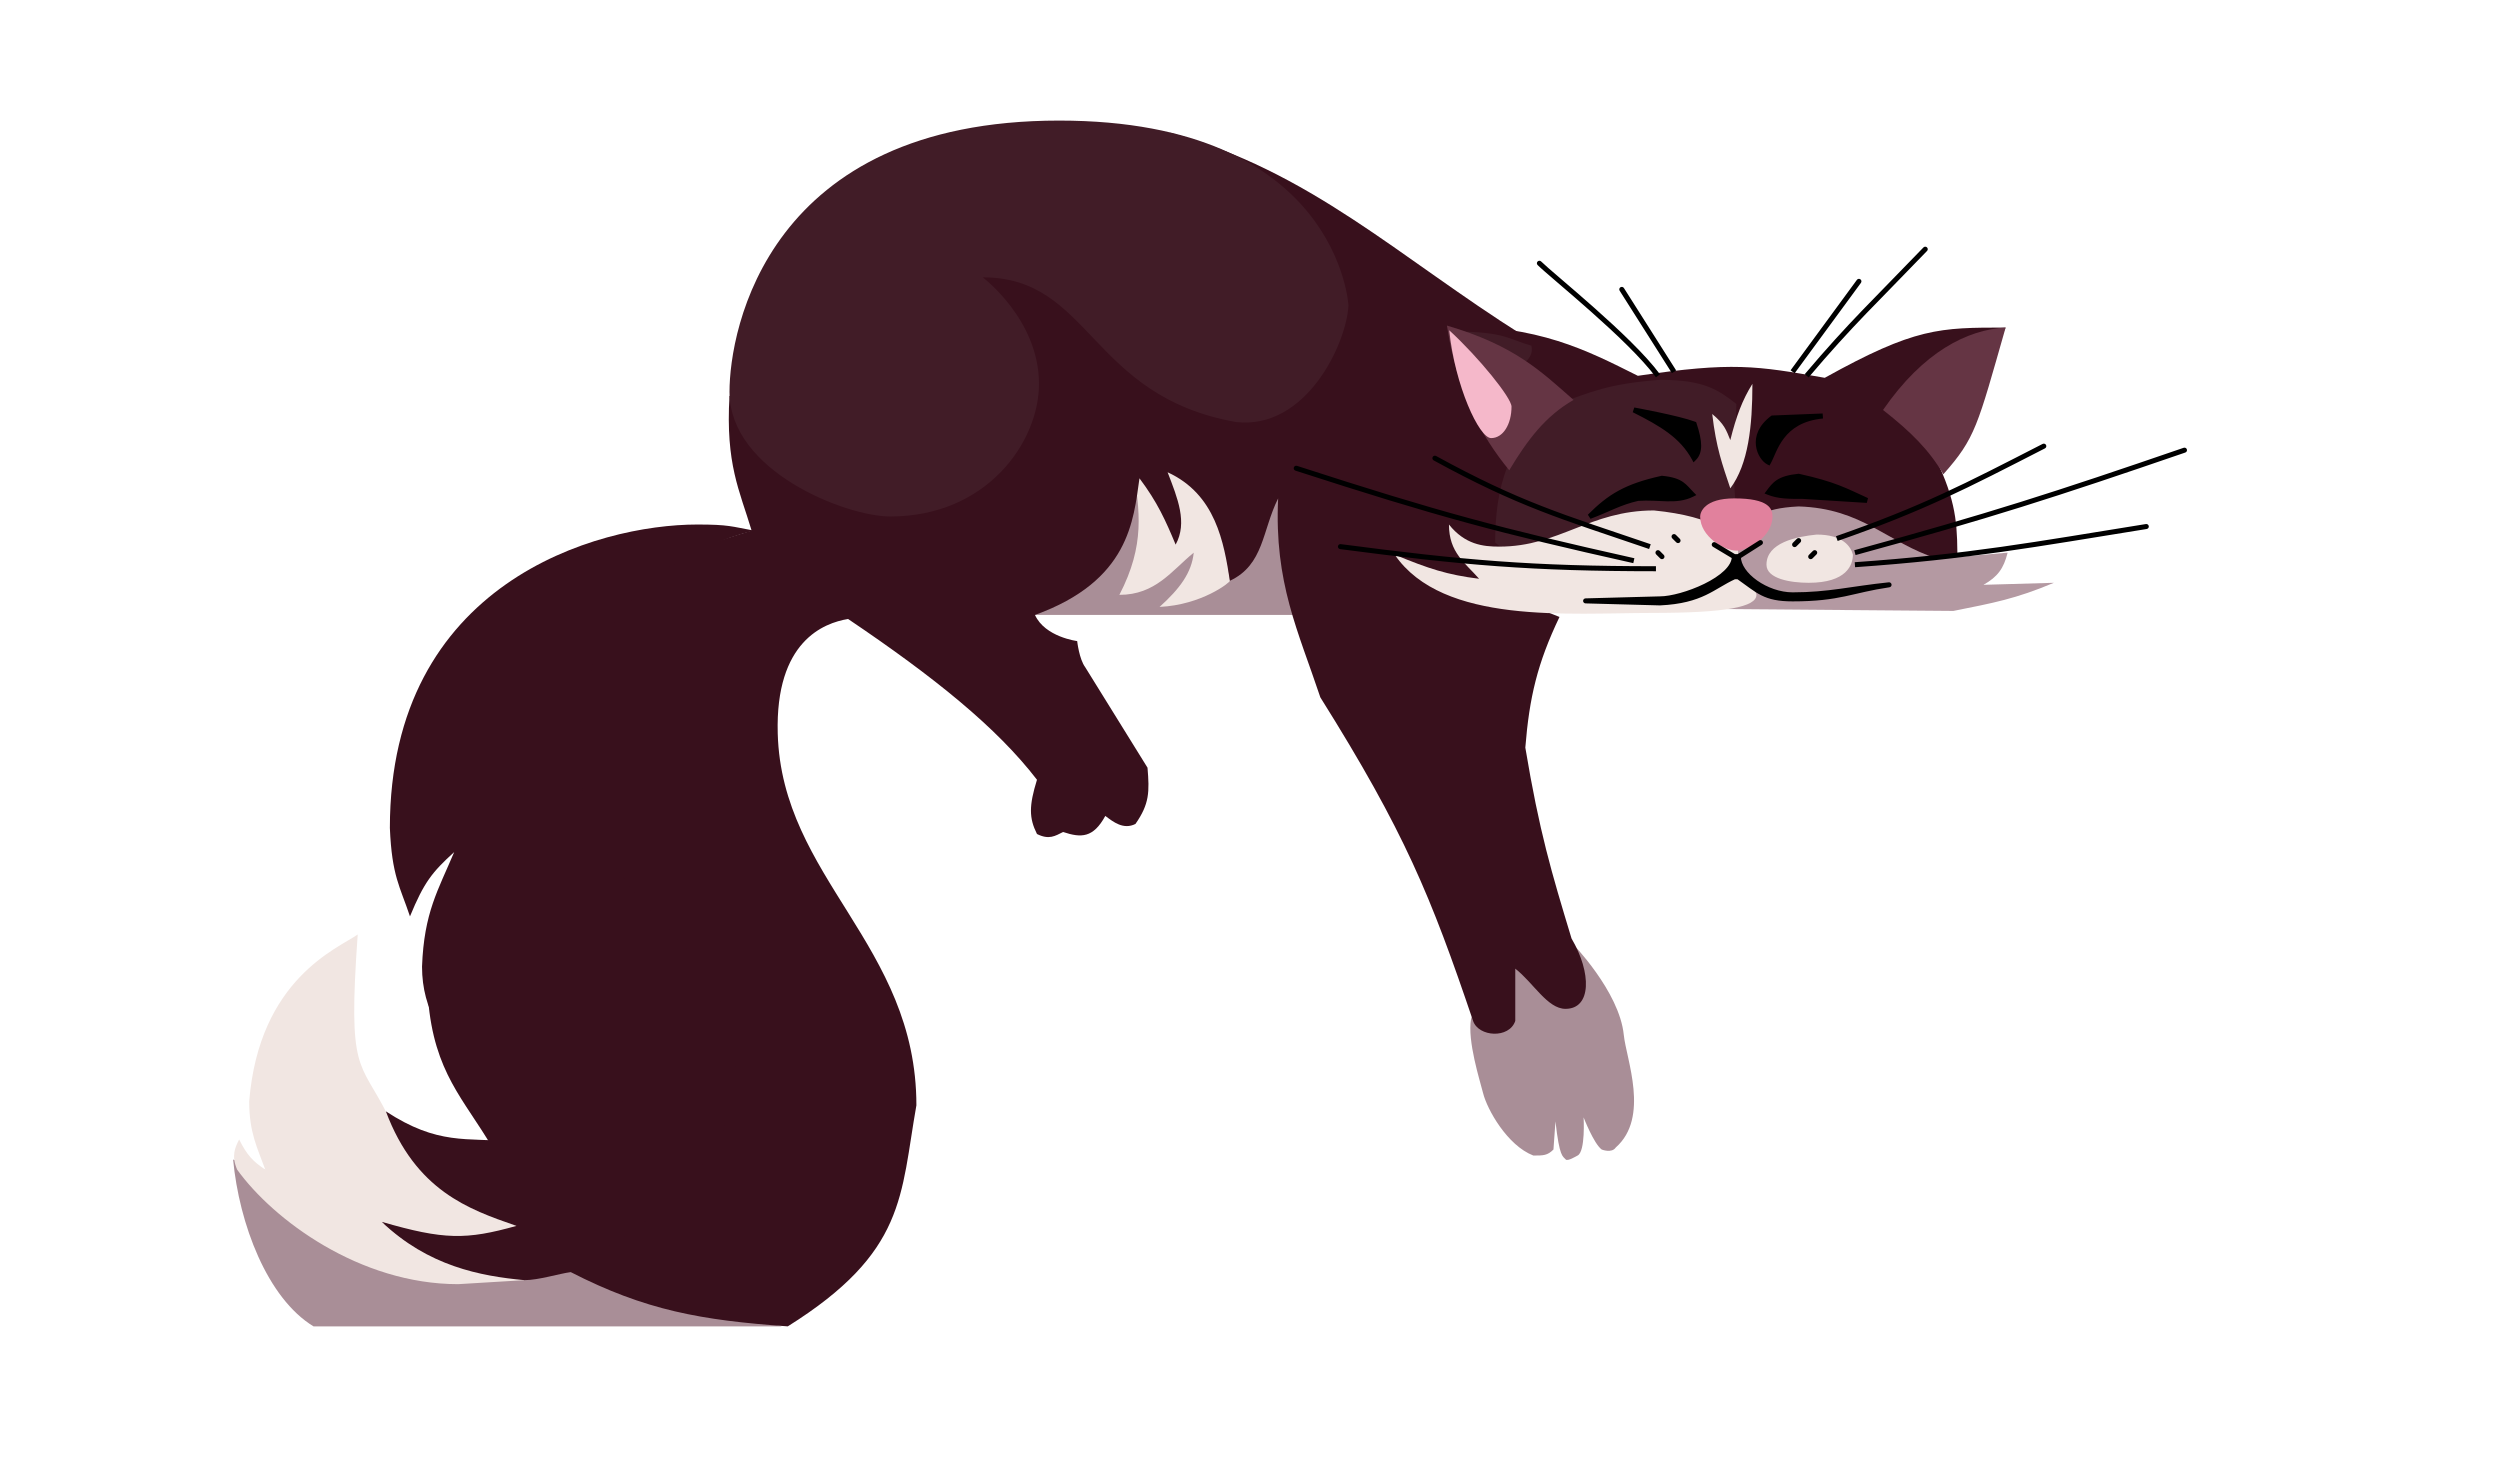 <svg width="622" height="365" viewBox="0 0 622 365" fill="none" xmlns="http://www.w3.org/2000/svg">
<path d="M369 272C368.225 268.898 365.024 258.967 366 253.5L372 237L391 234.5C391 234.5 402.911 246.613 404 257.5C404.6 263.5 410.5 278 402 285.5C401 287 398.5 286 398.5 286C396.5 284.5 394 278 394 278C394 278 394.5 286.5 392.5 287.5C392.124 287.688 390 289 389.55 288.473C388.825 287.622 388 288 387 279L386.5 286C385 287.5 384 287.5 381.5 287.5C375 285 370 276 369 272Z" fill="#A98E97"/>
<path d="M142.5 316L58 288.5C59.5 304.5 66.5 323 78 330H194.5L142.5 316Z" fill="#A98E97"/>
<path d="M324 153H257L279 115.5L321.5 122L324 153Z" fill="#A98E97"/>
<path d="M278.5 148C285 135.5 283.5 127 282 117L290 116.5C296 116 302.5 115.5 306 144.5C306.048 144.897 299 150.5 288.5 151C293.5 146.5 296.5 142.5 297 137.5C291.5 142 287.5 148 278.5 148Z" fill="#F1E6E2"/>
<path d="M142 316.5C139.071 316.891 134 318.5 130.5 318.5L177 264.5L133.5 192.5L155 142L187 132C184 122 180.5 115.5 181.5 98.5L253.5 107.5L242.5 67.5H255L318 103L335 75.5L291 33C326 42.5 348 64 379 83.5L390.5 128.5L379 140L382.5 147L375.5 148.5L388 153.5C382.5 165 380.5 173.5 379.5 186C383 207 386 217 391 233.5C396 242 396 251 389.5 251C385 251 381.5 244.5 377 241V254C375.5 258.5 367.855 258 366.5 254C356 223 349.5 207 328.5 173.5C323 157 317 145 318 124C314 132 314.5 140.5 306 144.5C304.5 135 302.5 123 290.5 117.5C293 124 295.5 130 292.5 135.5C290 129.5 288 125 283.5 119C282 129.5 281 144.5 257.5 153C260 158.5 268 159.5 268 159.5C268 159.5 268.5 164 270 166L285.5 191C286 197 286 200 282.5 205C279.5 206.5 277 204.5 275 203C272 208.5 269 208.5 264.5 207C262.5 208 261 209 258 207.5C256 203.5 256 200.5 258 194C248 181 232.5 168.5 211 154C205 155 192.861 159.5 193.5 182.5C194.5 218.5 228 235 228 275C224 297.5 225.5 311.5 196 330C174.5 328.5 160.5 326 142 316.5Z" fill="#38101C"/>
<path d="M122.5 285.5C115.5 273.5 108 267 106.5 248.5L156 254.5L164.5 276.5L122.5 285.5Z" fill="#38101C"/>
<path d="M487 140.5C467.5 138.5 428.2 134.5 427 134.5L433.5 126L383 103.5L360 81C383 81 394.5 87 407.5 93.5C431 90 437 91 454 94C476.5 81.5 482.5 81.5 499 81.5L498 83.5L482.5 116C487 126 487 131.5 487 140.5Z" fill="#38101C"/>
<path d="M387.5 100.5C396 97.5 400 95.5 413 94.5C424 94.5 427.5 97 432 100.5C431.833 106.833 431.5 120.6 431.5 121C431.5 121.4 432.333 132.667 433 138L381.5 142.5L372 135C372 121.5 375 109.5 387.5 100.5Z" fill="#411C27"/>
<path d="M376.5 91.706L362 82.5C374.5 82.5 375.5 84.5 381 86C381.5 88 380.5 90.206 376.5 91.706Z" fill="#411C27"/>
<path d="M433 141.5C434 146.5 443.5 150.5 425.5 151.5L486 152C496 150 501.5 149 511 145L493.5 145.5C497 143.5 498.5 141.5 499.5 137.5L482 139C469.5 135 463.5 126.5 447.5 126C437.5 126.5 437.748 129.047 431.5 131L433 141.5Z" fill="#B499A2"/>
<path d="M373 136C369 136 364.5 135.5 360.5 130.5C360.5 137.5 364.5 140 368 144C360 143 355.5 141.5 347 138C359 155.5 390.5 152.5 411 152.5C429.5 152.5 437 151 437 148C437 146.5 434.172 145.672 433 144.5L432.5 138C432.5 133 426.5 128.5 411.5 127C395.5 127 388 136 373 136Z" fill="#F1E6E2"/>
<path d="M452 133C447 133.5 439.5 135 439.5 140.5C439.5 144 445.5 145 450 145C459.5 145 461 140.5 461 138C460.5 136 458.5 133 452 133Z" fill="#F1E6E2"/>
<path d="M430.5 121.5C428.5 115.5 427 111.5 426 103C429 105.5 429.5 107 430.5 109.5C432 103.5 433.5 99.5 436 95.5C436 106 435 115.5 430.5 121.5Z" fill="#F1E6E2"/>
<path d="M423 128.5C423 127.5 424 124 431.5 124C440 124 441 126.5 441 128.5C441 133.5 435 137 432 137C429 137 423 133.5 423 128.5Z" fill="#E1819D"/>
<path d="M391.5 99.5C383.5 92.5 377 86 360 81C362.5 97.5 368.5 108.5 375.5 117C380 109.5 384.5 103.5 391.5 99.5Z" fill="#653544"/>
<path d="M483.5 118C480 112 475.5 107.5 468.5 102C478.5 87.5 489.5 82 499 81.5C492 106 491.5 109 483.5 118Z" fill="#653544"/>
<path d="M376.066 101.169C376.066 99 368 89 360.566 82.169C362 96 368 109 371 109C374 109 376.066 105.5 376.066 101.169Z" fill="#F5B8CA"/>
<path d="M89 232.5C86.5 267.5 89.5 263.5 96.5 277.5C108.5 300 119 301.5 130.5 305.5C128.5 307 123.5 308 115 308C106.5 308 103.5 307 95.5 304.5C107.5 315 117 315.5 130.5 318.5L114 319.5C89.5 319.5 68 303.5 59 291C57.5 287.5 58.5 285.5 59.5 283.5L59.5 283.5C61.5 287.5 63 289 66 291C64 285.5 62 281.778 62 274C64.5 243.5 84 236 89 232.5Z" fill="#F1E6E2"/>
<path d="M128.12 304.868C116.704 300.899 103.418 296.28 96 276.5C109 285 116 283 127.5 284C143 281.5 150.5 276.5 161.5 270C153 271 147.5 272 138 271.5C127 271.5 105 262.5 105 240.5C105.5 227 109 221.5 113 212C107.5 217 105.5 219.5 102 228C99.5 220.5 97.5 218 97 206C97 145 148.5 130.5 173.5 130.5C181.375 130.5 182 131 187.5 132C155.5 140.5 144 162 144 187.5C145.5 228 183 230.5 183 267C183 292.5 153.5 312.5 130.5 318.5C119.5 317.5 106.5 315 95 304C110.5 308.5 116 308.5 128.5 305L128.12 304.868Z" fill="#38101C"/>
<path d="M221.5 128.5C210.5 128.5 181.5 117.263 181.5 97.5C181.5 82 191 30 263.5 30C333 30 335.5 76 335.5 76C335 85.5 325 107 307.5 105C271 98.5 271.5 69 244.5 69C244.5 69 258.5 79.5 258.5 95.5C258.5 110 245.5 128.5 221.5 128.5Z" fill="#411C27"/>
<path d="M446 148C439.5 148 432.5 143 432.5 138.5H431.5C431.5 144 418.5 149 413 149L394.5 149.5L413 150C423.5 149.5 426 146 431.5 143.5H432H432.5C437.5 147 439 149 446 149C457.761 149 460.627 146.867 470 145.5C460.627 146.476 455 148 446 148Z" fill="black"/>
<path d="M421 123C419 121 418.5 119.5 413.5 119C404.5 121 400.5 123.5 395.5 128.5C400.186 126.743 403 125 407.5 124C412.772 123.609 417 125 421 123Z" fill="black"/>
<path d="M464.5 124.5C459 122 456.5 120.5 447.5 118.5C442.5 119 441.5 120.5 440 122.5C442.5 123.5 445 123.5 448.5 123.5L464.5 124.5Z" fill="black"/>
<path d="M421.5 105.5C417.5 104 406.5 102 406.5 102C413.5 105.5 418.5 108.5 421.5 114C423 112.5 423 110 421.5 105.5Z" fill="black"/>
<path d="M441 104C435 108.5 438 114 440 115C441.562 112.266 443 104.5 453.5 103.5L441 104Z" fill="black"/>
<path d="M322.693 115.905C322.364 115.799 322.012 115.979 321.905 116.307C321.799 116.636 321.979 116.988 322.307 117.095L322.693 115.905ZM357.3 113.452C356.997 113.286 356.618 113.397 356.452 113.7C356.286 114.003 356.397 114.382 356.7 114.548L357.3 113.452ZM333.581 135.38C333.239 135.335 332.925 135.576 332.88 135.919C332.835 136.261 333.076 136.575 333.419 136.62L333.581 135.38ZM508.785 111.556C509.092 111.399 509.214 111.022 509.056 110.715C508.899 110.408 508.522 110.286 508.215 110.444L508.785 111.556ZM543.703 112.591C544.03 112.479 544.203 112.123 544.091 111.797C543.979 111.47 543.623 111.297 543.297 111.409L543.703 112.591ZM534.099 131.617C534.44 131.562 534.672 131.242 534.617 130.901C534.562 130.56 534.242 130.328 533.901 130.383L534.099 131.617ZM438.336 135.527C438.627 135.342 438.713 134.956 438.527 134.664C438.342 134.373 437.956 134.287 437.664 134.473L438.336 135.527ZM470 145.5L470.09 146.118C470.427 146.069 470.662 145.76 470.62 145.423C470.578 145.085 470.274 144.843 469.935 144.878L470 145.5ZM432.5 143.5L432.858 142.988L432.697 142.875H432.5V143.5ZM431.5 143.5V142.875H431.365L431.241 142.931L431.5 143.5ZM413 150L412.983 150.625L413.006 150.625L413.03 150.624L413 150ZM394.5 149.5L394.483 148.875C394.145 148.884 393.875 149.161 393.875 149.5C393.875 149.839 394.145 150.116 394.483 150.125L394.5 149.5ZM413 149V148.375H412.992L412.983 148.375L413 149ZM426.822 134.964C426.526 134.786 426.142 134.882 425.964 135.178C425.786 135.474 425.882 135.858 426.178 136.036L426.822 134.964ZM446.058 135.058C445.814 135.302 445.814 135.698 446.058 135.942C446.302 136.186 446.698 136.186 446.942 135.942L446.058 135.058ZM447.942 134.942C448.186 134.698 448.186 134.302 447.942 134.058C447.698 133.814 447.302 133.814 447.058 134.058L447.942 134.942ZM450.058 138.058C449.814 138.302 449.814 138.698 450.058 138.942C450.302 139.186 450.698 139.186 450.942 138.942L450.058 138.058ZM451.942 137.942C452.186 137.698 452.186 137.302 451.942 137.058C451.698 136.814 451.302 136.814 451.058 137.058L451.942 137.942ZM416.942 133.058C416.698 132.814 416.302 132.814 416.058 133.058C415.814 133.302 415.814 133.698 416.058 133.942L416.942 133.058ZM417.058 134.942C417.302 135.186 417.698 135.186 417.942 134.942C418.186 134.698 418.186 134.302 417.942 134.058L417.058 134.942ZM413.058 138.942C413.302 139.186 413.698 139.186 413.942 138.942C414.186 138.698 414.186 138.302 413.942 138.058L413.058 138.942ZM412.942 137.058C412.698 136.814 412.302 136.814 412.058 137.058C411.814 137.302 411.814 137.698 412.058 137.942L412.942 137.058ZM413.5 119L413.562 118.378L413.462 118.368L413.364 118.39L413.5 119ZM421 123L421.28 123.559L422.055 123.171L421.442 122.558L421 123ZM407.5 124L407.454 123.377L407.409 123.38L407.364 123.39L407.5 124ZM395.5 128.5L395.058 128.058L395.719 129.085L395.5 128.5ZM447.5 118.5L447.636 117.89L447.538 117.868L447.438 117.878L447.5 118.5ZM464.5 124.5L464.461 125.124L464.759 123.931L464.5 124.5ZM448.5 123.5L448.539 122.876L448.52 122.875H448.5V123.5ZM440 122.5L439.5 122.125L439.011 122.777L439.768 123.08L440 122.5ZM406.5 102L406.612 101.385L406.22 102.559L406.5 102ZM421.5 105.5L422.093 105.302L421.999 105.019L421.719 104.915L421.5 105.5ZM421.5 114L420.951 114.299L421.351 115.033L421.942 114.442L421.5 114ZM440 115L439.72 115.559L440.249 115.823L440.543 115.31L440 115ZM441 104L440.975 103.375L440.781 103.383L440.625 103.5L441 104ZM453.5 103.5L453.559 104.122L453.475 102.875L453.5 103.5ZM383.442 65.058C383.198 64.814 382.802 64.814 382.558 65.058C382.314 65.302 382.314 65.698 382.558 65.942L383.442 65.058ZM479.451 62.433C479.69 62.184 479.682 61.788 479.433 61.549C479.184 61.31 478.788 61.318 478.549 61.567L479.451 62.433ZM463.004 70.37C463.208 70.091 463.148 69.7 462.87 69.496C462.591 69.292 462.2 69.352 461.996 69.63L463.004 70.37ZM404.028 71.665C403.843 71.374 403.457 71.287 403.165 71.472C402.874 71.657 402.787 72.043 402.972 72.335L404.028 71.665ZM322.307 117.095C357.826 128.601 372.845 132.606 406.363 140.11L406.637 138.89C373.155 131.394 358.174 127.399 322.693 115.905L322.307 117.095ZM356.7 114.548C377.755 126.078 388.306 129.094 410.298 136.592L410.702 135.408C388.694 127.906 378.245 124.922 357.3 113.452L356.7 114.548ZM333.419 136.62C363.939 140.622 380.967 142.125 412 142.125V140.875C381.033 140.875 364.061 139.378 333.581 135.38L333.419 136.62ZM508.215 110.444C488.717 120.443 478.25 125.925 456.794 133.41L457.206 134.59C478.75 127.075 489.283 121.557 508.785 111.556L508.215 110.444ZM543.297 111.409C511.306 122.406 494.319 127.902 461.336 136.897L461.664 138.103C494.681 129.098 511.694 123.594 543.703 112.591L543.297 111.409ZM533.901 130.383C505.892 134.884 489.922 137.879 461.456 139.877L461.544 141.123C490.078 139.121 506.108 136.116 534.099 131.617L533.901 130.383ZM437.664 134.473L432.164 137.973L432.836 139.027L438.336 135.527L437.664 134.473ZM431.875 138.5C431.875 141.056 433.831 143.594 436.452 145.448C439.103 147.323 442.601 148.625 446 148.625V147.375C442.899 147.375 439.647 146.177 437.173 144.427C434.669 142.656 433.125 140.444 433.125 138.5H431.875ZM446 148.625C455.035 148.625 460.795 147.087 470.065 146.122L469.935 144.878C460.46 145.865 454.965 147.375 446 147.375V148.625ZM469.91 144.882C465.2 145.568 462.08 146.456 458.767 147.151C455.448 147.847 451.835 148.375 446 148.375V149.625C451.926 149.625 455.626 149.087 459.024 148.374C462.428 147.661 465.428 146.798 470.09 146.118L469.91 144.882ZM446 148.375C442.567 148.375 440.544 147.886 438.78 147.003C436.959 146.093 435.421 144.782 432.858 142.988L432.142 144.012C434.579 145.718 436.291 147.157 438.22 148.122C440.206 149.114 442.433 149.625 446 149.625V148.375ZM432.5 142.875H432V144.125H432.5V142.875ZM432 142.875H431.5V144.125H432V142.875ZM431.241 142.931C425.568 145.51 423.311 148.883 412.97 149.376L413.03 150.624C423.689 150.117 426.432 146.49 431.759 144.069L431.241 142.931ZM413.017 149.375L394.517 148.875L394.483 150.125L412.983 150.625L413.017 149.375ZM394.517 150.125L413.017 149.625L412.983 148.375L394.483 148.875L394.517 150.125ZM413 149.625C415.879 149.625 420.601 148.335 424.588 146.373C426.589 145.389 428.447 144.215 429.814 142.914C431.169 141.623 432.125 140.126 432.125 138.5H430.875C430.875 139.624 430.206 140.815 428.952 142.008C427.709 143.191 425.973 144.299 424.037 145.252C420.149 147.165 415.621 148.375 413 148.375V149.625ZM431.822 137.964L426.822 134.964L426.178 136.036L431.178 139.036L431.822 137.964ZM431.5 139.125H432.5V137.875H431.5V139.125ZM446.942 135.942L447.942 134.942L447.058 134.058L446.058 135.058L446.942 135.942ZM450.942 138.942L451.942 137.942L451.058 137.058L450.058 138.058L450.942 138.942ZM416.058 133.942L417.058 134.942L417.942 134.058L416.942 133.058L416.058 133.942ZM413.942 138.058L412.942 137.058L412.058 137.942L413.058 138.942L413.942 138.058ZM413.438 119.622C415.88 119.866 417.14 120.347 418.021 120.953C418.468 121.26 418.839 121.614 419.233 122.031C419.613 122.432 420.054 122.937 420.558 123.442L421.442 122.558C420.946 122.063 420.575 121.63 420.142 121.172C419.723 120.729 419.282 120.303 418.729 119.922C417.61 119.153 416.12 118.634 413.562 118.378L413.438 119.622ZM420.72 122.441C418.858 123.372 416.925 123.527 414.741 123.479C412.591 123.431 410.128 123.179 407.454 123.377L407.546 124.623C410.144 124.431 412.431 124.678 414.713 124.728C416.961 124.778 419.142 124.628 421.28 123.559L420.72 122.441ZM407.364 123.39C405.063 123.901 403.196 124.603 401.327 125.39C399.449 126.181 397.609 127.042 395.281 127.915L395.719 129.085C398.077 128.201 399.987 127.311 401.813 126.542C403.647 125.769 405.437 125.099 407.636 124.61L407.364 123.39ZM395.942 128.942C398.419 126.465 400.621 124.635 403.299 123.174C405.98 121.711 409.169 120.603 413.636 119.61L413.364 118.39C408.831 119.397 405.52 120.539 402.701 122.076C399.879 123.615 397.581 125.535 395.058 128.058L395.942 128.942ZM447.364 119.11C456.293 121.094 458.74 122.568 464.241 125.069L464.759 123.931C459.26 121.432 456.707 119.906 447.636 117.89L447.364 119.11ZM464.539 123.876L448.539 122.876L448.461 124.124L464.461 125.124L464.539 123.876ZM448.5 122.875C444.973 122.875 442.6 122.867 440.232 121.92L439.768 123.08C442.4 124.133 445.027 124.125 448.5 124.125V122.875ZM440.5 122.875C441.265 121.855 441.825 121.078 442.777 120.462C443.724 119.85 445.114 119.367 447.562 119.122L447.438 117.878C444.886 118.133 443.276 118.65 442.098 119.413C440.925 120.172 440.235 121.145 439.5 122.125L440.5 122.875ZM406.5 102C406.388 102.615 406.388 102.615 406.388 102.615C406.388 102.615 406.388 102.615 406.389 102.615C406.389 102.615 406.389 102.615 406.39 102.615C406.391 102.615 406.393 102.616 406.396 102.616C406.401 102.617 406.409 102.619 406.419 102.621C406.44 102.624 406.471 102.63 406.511 102.637C406.592 102.652 406.712 102.675 406.866 102.703C407.173 102.761 407.617 102.844 408.163 102.95C409.254 103.16 410.75 103.456 412.371 103.799C415.63 104.488 419.332 105.355 421.281 106.085L421.719 104.915C419.668 104.145 415.87 103.262 412.629 102.576C411 102.231 409.496 101.934 408.4 101.722C407.851 101.617 407.405 101.532 407.095 101.474C406.94 101.446 406.82 101.423 406.738 101.408C406.697 101.401 406.665 101.395 406.644 101.391C406.634 101.389 406.626 101.388 406.62 101.387C406.617 101.386 406.615 101.386 406.614 101.385C406.613 101.385 406.613 101.385 406.612 101.385C406.612 101.385 406.612 101.385 406.612 101.385C406.612 101.385 406.612 101.385 406.5 102ZM420.907 105.698C421.65 107.927 422 109.601 422 110.875C422 112.126 421.664 112.952 421.058 113.558L421.942 114.442C422.836 113.548 423.25 112.374 423.25 110.875C423.25 109.399 422.85 107.573 422.093 105.302L420.907 105.698ZM422.049 113.701C418.946 108.013 413.778 104.94 406.78 101.441L406.22 102.559C413.222 106.06 418.054 108.987 420.951 114.299L422.049 113.701ZM440.28 114.441C439.909 114.256 439.423 113.818 438.994 113.153C438.572 112.499 438.233 111.666 438.12 110.737C437.9 108.92 438.534 106.631 441.375 104.5L440.625 103.5C437.466 105.869 436.6 108.58 436.88 110.888C437.017 112.021 437.428 113.033 437.944 113.831C438.452 114.619 439.091 115.244 439.72 115.559L440.28 114.441ZM441.025 104.625L453.525 104.125L453.475 102.875L440.975 103.375L441.025 104.625ZM453.441 102.878C448.014 103.395 444.874 105.676 442.904 108.217C441.929 109.475 441.252 110.782 440.724 111.929C440.177 113.118 439.831 114.036 439.457 114.69L440.543 115.31C440.95 114.597 441.369 113.519 441.86 112.452C442.369 111.343 443 110.133 443.892 108.983C445.657 106.707 448.486 104.605 453.559 104.122L453.441 102.878ZM382.558 65.942C383.33 66.714 385.137 68.266 387.484 70.279C389.844 72.303 392.777 74.815 395.835 77.53C401.966 82.972 408.542 89.181 411.997 93.871L413.003 93.129C409.458 88.319 402.784 82.028 396.665 76.595C393.598 73.872 390.656 71.353 388.297 69.33C385.925 67.296 384.17 65.786 383.442 65.058L382.558 65.942ZM478.549 61.567C466.567 74.048 460.04 80.076 449.023 93.096L449.977 93.904C460.96 80.924 467.433 74.952 479.451 62.433L478.549 61.567ZM461.996 69.63L445.496 92.13L446.504 92.87L463.004 70.37L461.996 69.63ZM402.972 72.335L415.972 92.835L417.028 92.165L404.028 71.665L402.972 72.335Z" fill="black"/>
</svg>
